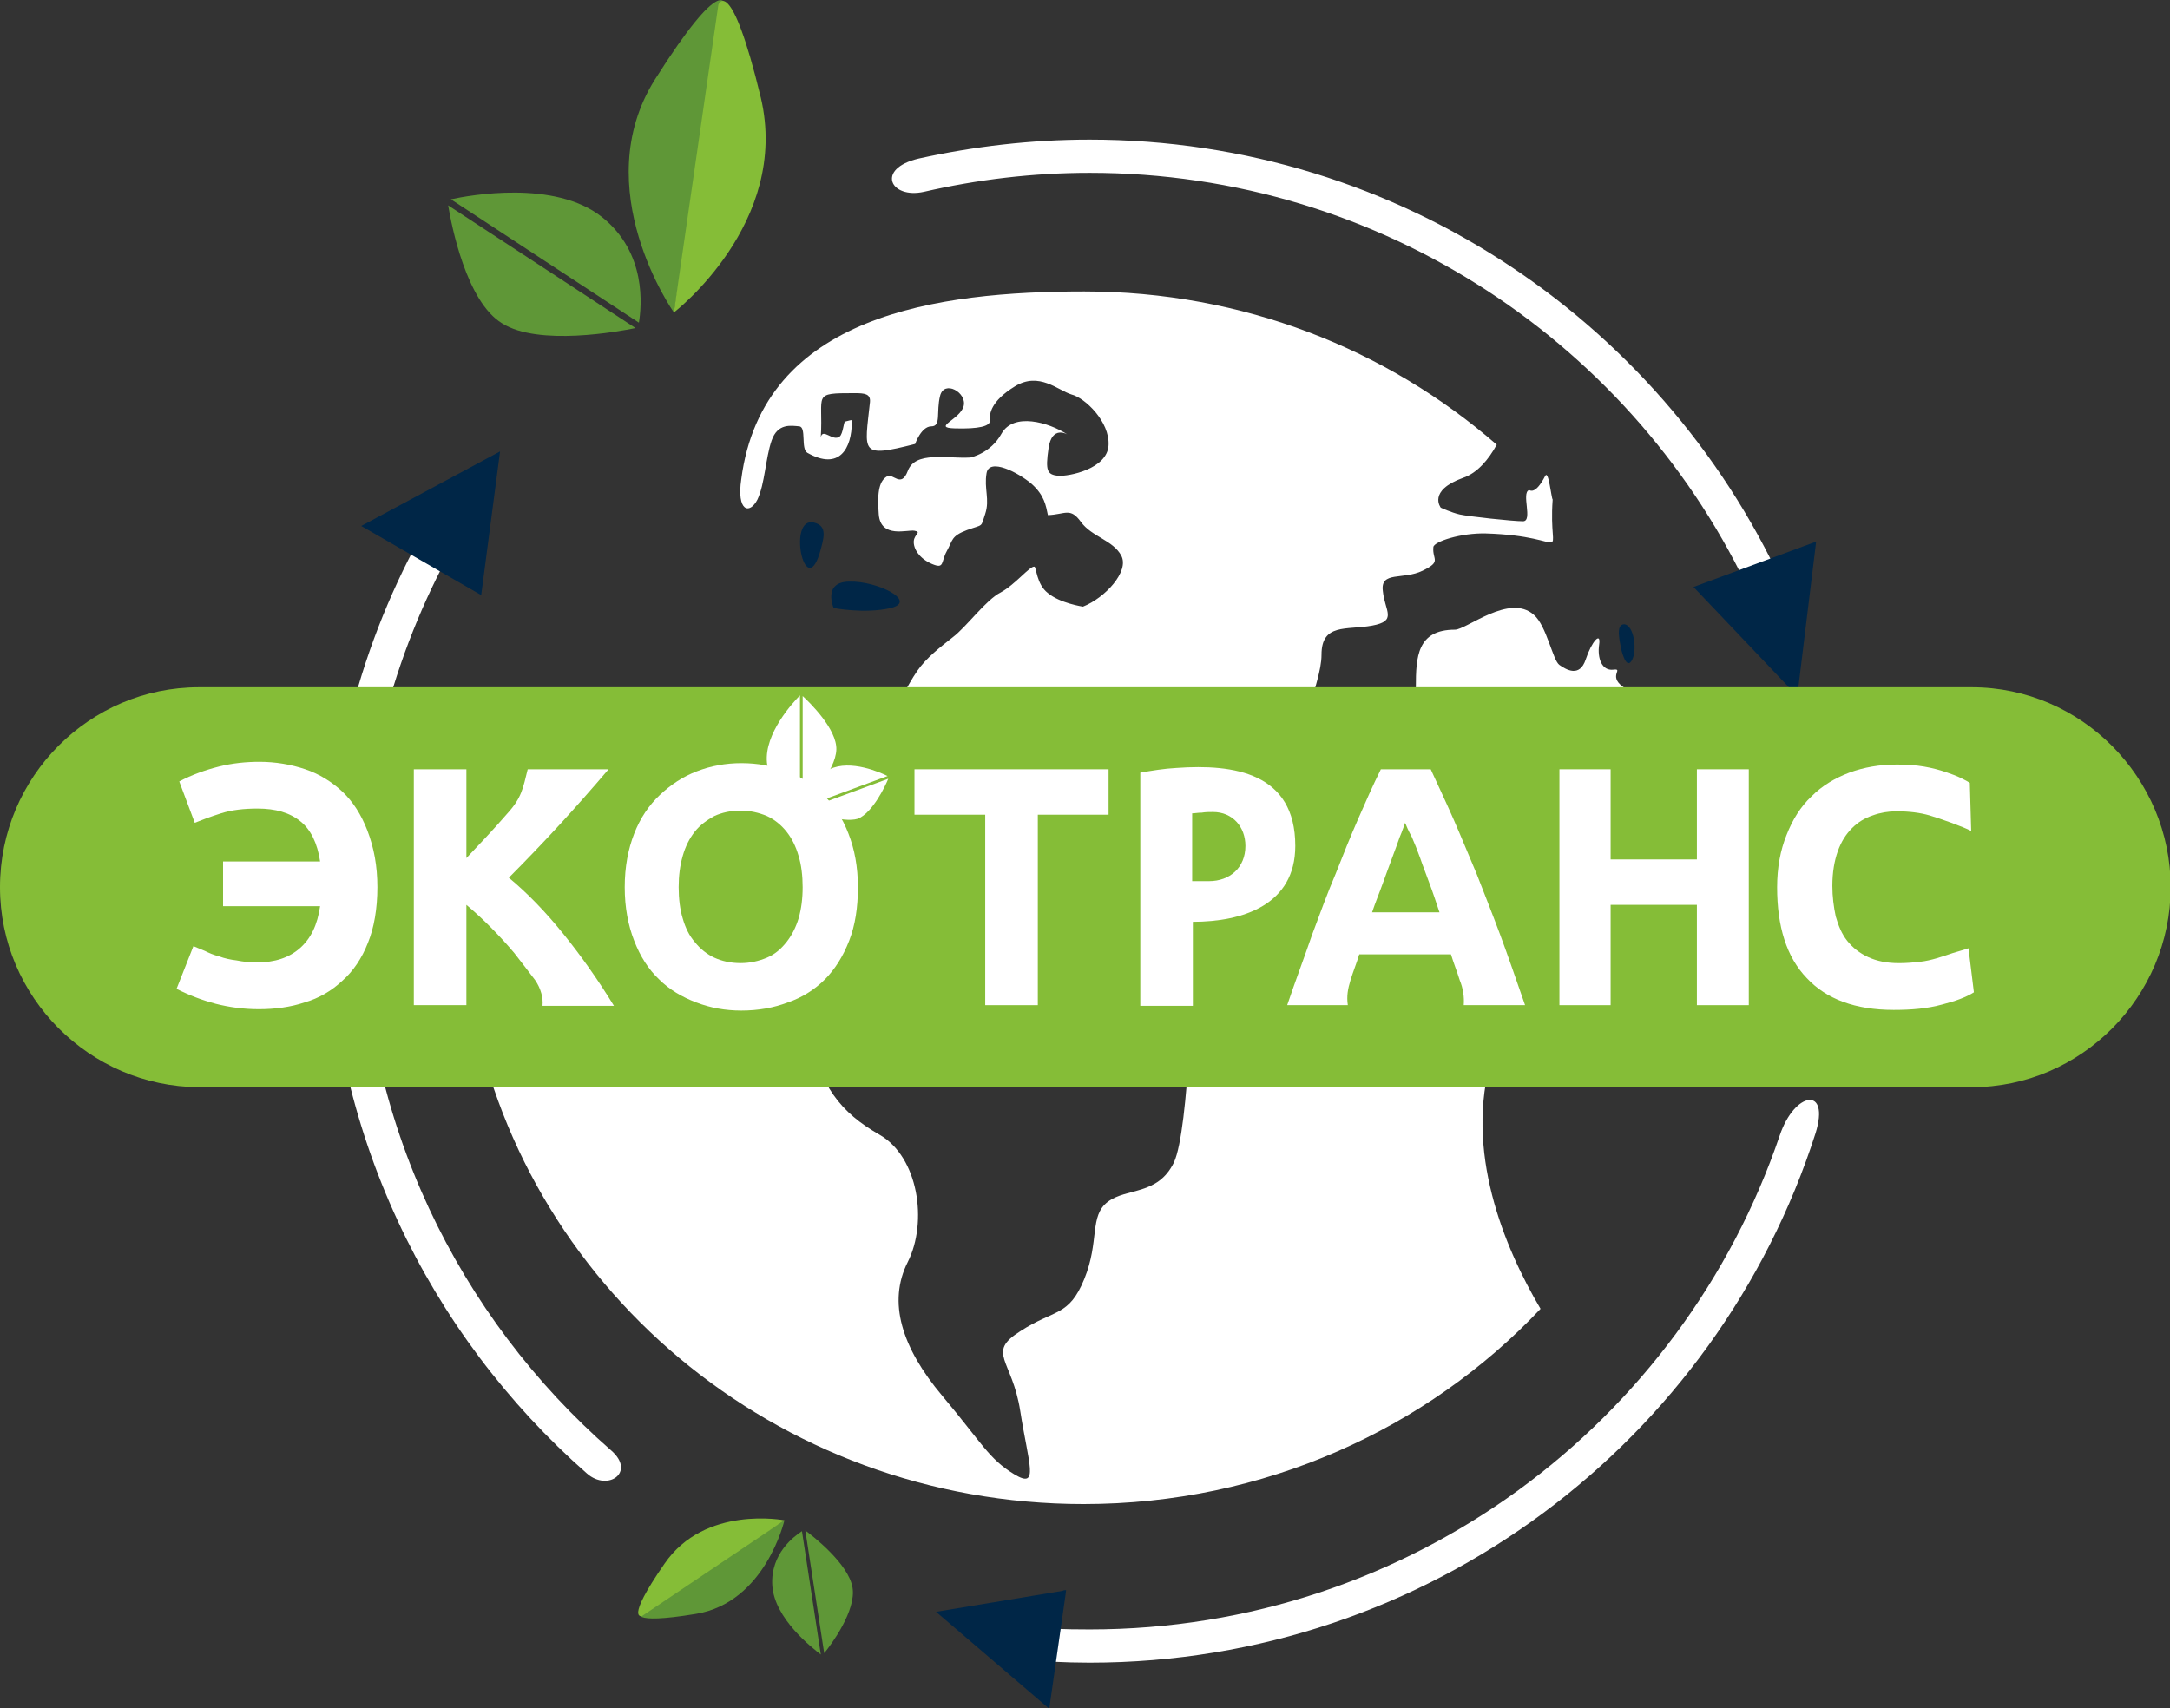 <svg width="94" height="74" viewBox="0 0 94 74" fill="none" xmlns="http://www.w3.org/2000/svg">
<rect x="0" y="0" width="94" height="74" fill="#333333" stroke="none"/>
<g clip-path="url(#clip0)">
<path fill-rule="evenodd" clip-rule="evenodd" d="M29.192 13.537C29.192 13.537 25.397 8.163 28.375 3.436C31.352 -1.263 31.411 0.235 31.411 0.235L29.192 13.537Z" fill="#5F9737"/>
<path fill-rule="evenodd" clip-rule="evenodd" d="M29.191 13.537C29.191 13.537 34.242 9.661 32.957 4.229C31.644 -1.204 31.118 0.206 31.118 0.206L29.191 13.537Z" fill="#85BD37"/>
<path fill-rule="evenodd" clip-rule="evenodd" d="M27.676 13.979C27.792 13.274 28.026 10.954 26.07 9.398C24.026 7.783 20.348 8.458 19.531 8.634L27.676 13.979ZM19.414 8.898L27.53 14.213C26.829 14.36 23.326 15.006 21.75 14.008C20.202 13.068 19.56 9.779 19.414 8.898Z" fill="#5F9737"/>
<path fill-rule="evenodd" clip-rule="evenodd" d="M46.969 12.627C53.83 12.627 60.077 15.123 64.835 19.264C64.485 19.91 63.989 20.497 63.376 20.702C61.828 21.26 62.412 21.994 62.412 21.994C62.412 21.994 62.85 22.2 63.23 22.288C63.609 22.376 65.536 22.582 65.974 22.582C66.412 22.582 65.886 21.348 66.237 21.231C66.266 21.231 66.499 21.466 66.937 20.614C67.083 20.35 67.2 21.583 67.258 21.642C67.054 24.52 68.222 23.228 64.368 23.11C63.288 23.081 62.12 23.463 62.091 23.698C62.033 24.256 62.471 24.314 61.624 24.725C60.778 25.137 59.785 24.725 59.902 25.606C59.989 26.487 60.544 26.898 59.435 27.104C58.325 27.309 57.245 26.986 57.245 28.367C57.245 29.747 55.902 31.597 57.683 31.949C59.493 32.302 61.332 30.921 61.332 29.776C61.332 28.455 61.391 27.28 63.025 27.28C63.522 27.28 65.39 25.694 66.441 26.634C66.996 27.104 67.258 28.602 67.55 28.807C67.842 29.013 68.426 29.365 68.689 28.572C68.951 27.779 69.36 27.339 69.272 27.926C69.185 28.514 69.389 29.071 69.886 29.013C70.353 28.954 69.652 29.277 70.294 29.747C70.936 30.217 71.579 30.804 72.367 30.833C72.425 30.833 72.513 30.833 72.571 30.833C73.068 32.331 73.418 33.917 73.651 35.532C70.499 37.734 65.945 41.551 64.631 45.78C63.405 49.833 65.156 54.032 66.733 56.704C61.828 61.902 54.764 65.161 46.94 65.161C33.57 65.161 22.477 55.647 20.375 43.137L29.717 40.641L37.19 33.182L38.679 30.951C38.679 30.951 39.321 29.659 39.73 29.071C40.138 28.484 40.722 28.044 41.277 27.603C41.861 27.163 42.707 25.988 43.349 25.665C43.992 25.313 44.605 24.52 44.809 24.549C44.897 24.578 44.897 25.313 45.393 25.694C45.919 26.135 46.911 26.282 46.911 26.282C47.874 25.9 48.925 24.755 48.575 24.079C48.225 23.404 47.291 23.257 46.824 22.611C46.356 21.965 46.152 22.288 45.393 22.317C45.305 21.906 45.247 21.466 44.692 20.967C44.108 20.467 42.853 19.821 42.736 20.497C42.62 21.172 42.883 21.642 42.678 22.259C42.474 22.875 42.62 22.699 41.89 22.963C41.189 23.228 41.277 23.404 41.014 23.874C40.751 24.344 40.927 24.667 40.372 24.432C39.817 24.197 39.554 23.756 39.584 23.433C39.613 23.14 39.934 23.052 39.613 22.993C39.321 22.934 38.153 23.345 38.066 22.288C37.978 21.231 38.124 20.82 38.416 20.644C38.679 20.467 39.029 21.172 39.321 20.409C39.642 19.528 41.014 19.88 42.036 19.821C42.036 19.821 42.912 19.645 43.379 18.794C43.904 17.854 45.422 18.294 46.24 18.823C46.24 18.823 45.568 18.412 45.422 19.41C45.276 20.409 45.364 20.555 45.831 20.614C46.298 20.644 47.962 20.321 48.02 19.293C48.079 18.265 46.999 17.237 46.415 17.09C45.831 16.914 45.014 16.092 43.963 16.738C42.912 17.384 42.853 17.942 42.883 18.206C42.912 18.471 42.386 18.588 41.364 18.559C40.343 18.529 41.598 18.177 41.744 17.59C41.89 17.002 40.897 16.444 40.722 17.149C40.547 17.854 40.781 18.471 40.343 18.471C39.905 18.471 39.642 19.234 39.642 19.234C37.219 19.851 37.453 19.616 37.686 17.413C37.715 17.061 37.453 17.032 37.015 17.032C35.146 17.032 35.672 17.061 35.555 18.94C35.643 18.529 36.081 19.146 36.373 18.911C36.519 18.794 36.548 18.265 36.606 18.265C36.956 18.177 36.898 18.177 36.898 18.294C36.898 19.41 36.373 20.409 34.971 19.616C34.679 19.44 34.942 18.5 34.621 18.471C34.271 18.441 33.687 18.324 33.424 19.087C33.161 19.851 33.132 20.967 32.811 21.642C32.461 22.317 31.906 22.141 32.11 20.761C33.045 13.625 40.635 12.627 46.969 12.627ZM37.54 37.206C37.54 37.206 34.417 42.08 34.971 44.576C35.526 47.072 36.402 48.188 38.095 49.157C39.788 50.126 40.197 52.945 39.321 54.678C38.445 56.41 39.058 58.378 40.81 60.463C42.561 62.548 42.824 63.194 43.933 63.869C45.043 64.544 44.546 63.399 44.196 61.138C43.846 58.877 42.707 58.613 44.196 57.673C45.685 56.704 46.298 57.056 46.969 55.412C47.641 53.767 47.174 52.681 47.991 52.064C48.809 51.448 50.151 51.8 50.852 50.361C51.523 48.922 51.669 41.728 51.669 41.728L37.54 37.206Z" fill="white"/>
<path fill-rule="evenodd" clip-rule="evenodd" d="M36.11 26.341C36.11 26.341 35.614 25.196 36.81 25.196C38.007 25.167 39.759 26.048 38.591 26.341C37.453 26.605 36.11 26.341 36.11 26.341Z" fill="#002647"/>
<path fill-rule="evenodd" clip-rule="evenodd" d="M35.265 22.64C35.849 22.787 35.703 23.286 35.498 23.991C34.856 26.017 34.097 22.346 35.265 22.64Z" fill="#002647"/>
<path fill-rule="evenodd" clip-rule="evenodd" d="M70.208 28.043C70.208 27.926 69.945 27.045 70.354 27.045C70.792 27.074 70.938 28.22 70.675 28.631C70.412 29.042 70.208 28.043 70.208 28.043Z" fill="#002647"/>
<path fill-rule="evenodd" clip-rule="evenodd" d="M33.98 65.865C33.98 65.865 33.163 69.418 30.156 69.918C27.149 70.417 27.733 69.829 27.733 69.829L33.98 65.865Z" fill="#5F9737"/>
<path fill-rule="evenodd" clip-rule="evenodd" d="M33.981 65.866C33.981 65.866 30.536 65.191 28.785 67.745C27.033 70.271 27.821 70.006 27.821 70.006L33.981 65.866Z" fill="#85BD37"/>
<path fill-rule="evenodd" clip-rule="evenodd" d="M34.739 66.336C34.418 66.542 33.367 67.305 33.454 68.685C33.542 70.124 35.177 71.387 35.556 71.68L34.739 66.336ZM35.702 71.622L34.885 66.307C35.206 66.542 36.753 67.746 36.928 68.773C37.103 69.772 35.994 71.269 35.702 71.622Z" fill="#5F9737"/>
<path fill-rule="evenodd" clip-rule="evenodd" d="M47.204 6.049C60.72 6.049 72.339 14.183 77.448 25.811H75.871C70.879 15.005 59.903 7.488 47.204 7.488C44.723 7.488 42.329 7.781 40.023 8.31C38.563 8.633 37.921 7.312 39.789 6.871C42.183 6.342 44.664 6.049 47.204 6.049ZM78.645 49.098C74.382 62.4 61.917 72.032 47.204 72.032C46.124 72.032 45.073 71.973 44.022 71.885V70.446C45.073 70.564 46.124 70.593 47.204 70.593C61.1 70.593 72.865 61.637 77.097 49.186C77.74 47.277 79.287 47.042 78.645 49.098ZM19.88 23.227C17.194 27.896 15.647 33.3 15.647 39.055C15.647 48.54 19.851 57.056 26.478 62.841C27.558 63.781 26.332 64.632 25.427 63.839C18.537 57.79 14.188 48.922 14.188 39.055C14.188 32.977 15.822 27.28 18.712 22.376L19.88 23.227Z" fill="white"/>
<path fill-rule="evenodd" clip-rule="evenodd" d="M73.359 25.43L78.672 23.463L77.855 30.158L73.359 25.43Z" fill="#002647"/>
<path fill-rule="evenodd" clip-rule="evenodd" d="M46.181 68.891L46.152 69.126L45.451 74.029L40.547 69.83L46.035 68.92C46.064 68.891 46.123 68.891 46.181 68.891Z" fill="#002647"/>
<path fill-rule="evenodd" clip-rule="evenodd" d="M15.648 22.787L20.845 25.782L21.662 19.557L15.648 22.787Z" fill="#002647"/>
<path fill-rule="evenodd" clip-rule="evenodd" d="M8.612 29.775H85.417C90.147 29.775 94.029 33.681 94.029 38.438C94.029 43.195 90.147 47.101 85.417 47.101H8.612C3.883 47.071 0 43.195 0 38.438C0 33.652 3.883 29.775 8.612 29.775Z" fill="#85BD37"/>
<path d="M16.348 38.436C16.348 39.376 16.202 40.198 15.939 40.844C15.676 41.52 15.297 42.078 14.83 42.489C14.363 42.929 13.808 43.252 13.195 43.428C12.582 43.634 11.911 43.722 11.21 43.722C10.539 43.722 9.925 43.634 9.342 43.487C8.787 43.34 8.232 43.135 7.648 42.841L8.378 40.991C8.524 41.05 8.67 41.109 8.875 41.197C9.05 41.285 9.254 41.373 9.488 41.432C9.721 41.52 9.984 41.578 10.247 41.608C10.539 41.667 10.83 41.696 11.122 41.696C11.911 41.696 12.524 41.49 12.991 41.079C13.458 40.668 13.75 40.081 13.866 39.259H9.663V37.321H13.866C13.75 36.528 13.458 35.94 13.02 35.588C12.553 35.206 11.94 35.03 11.152 35.03C10.568 35.03 10.042 35.089 9.575 35.236C9.108 35.383 8.729 35.529 8.437 35.647L7.765 33.855C8.32 33.562 8.904 33.356 9.488 33.209C10.071 33.063 10.655 33.004 11.239 33.004C11.94 33.004 12.611 33.121 13.224 33.327C13.837 33.532 14.392 33.885 14.83 34.296C15.297 34.736 15.647 35.294 15.91 35.97C16.202 36.733 16.348 37.526 16.348 38.436Z" fill="white"/>
<path fill-rule="evenodd" clip-rule="evenodd" d="M23.502 43.547C23.531 43.254 23.443 42.842 23.18 42.461C22.889 42.079 22.597 41.697 22.276 41.286C21.954 40.904 21.604 40.523 21.254 40.17C20.903 39.818 20.553 39.495 20.203 39.201V43.547H17.926V33.328H20.203V37.175C20.787 36.558 21.4 35.912 21.983 35.237C22.597 34.562 22.655 34.15 22.859 33.328H26.362C25.662 34.15 24.961 34.943 24.261 35.707C23.56 36.47 22.83 37.234 22.042 38.026C22.859 38.702 23.648 39.524 24.407 40.464C25.166 41.404 25.895 42.431 26.596 43.577H23.502V43.547Z" fill="white"/>
<path d="M37.163 38.436C37.163 39.317 37.046 40.081 36.784 40.756C36.521 41.432 36.171 41.989 35.733 42.43C35.295 42.87 34.74 43.223 34.127 43.428C33.514 43.663 32.843 43.781 32.113 43.781C31.412 43.781 30.77 43.663 30.157 43.428C29.544 43.194 28.989 42.87 28.551 42.43C28.084 41.989 27.734 41.432 27.471 40.756C27.209 40.081 27.062 39.317 27.062 38.436C27.062 37.555 27.209 36.792 27.471 36.117C27.734 35.441 28.113 34.883 28.581 34.443C29.048 34.002 29.573 33.65 30.186 33.415C30.799 33.18 31.441 33.062 32.113 33.062C32.813 33.062 33.456 33.18 34.069 33.415C34.682 33.65 35.236 33.973 35.674 34.443C36.141 34.883 36.492 35.441 36.754 36.117C37.017 36.792 37.163 37.555 37.163 38.436ZM29.398 38.436C29.398 38.935 29.456 39.405 29.573 39.787C29.69 40.198 29.865 40.551 30.099 40.815C30.332 41.108 30.624 41.343 30.945 41.49C31.266 41.637 31.646 41.725 32.084 41.725C32.492 41.725 32.872 41.637 33.222 41.49C33.572 41.343 33.835 41.108 34.069 40.815C34.302 40.521 34.477 40.169 34.594 39.787C34.711 39.376 34.769 38.935 34.769 38.436C34.769 37.937 34.711 37.467 34.594 37.086C34.477 36.674 34.302 36.322 34.069 36.028C33.835 35.735 33.543 35.5 33.222 35.353C32.872 35.206 32.492 35.118 32.084 35.118C31.646 35.118 31.266 35.206 30.945 35.353C30.624 35.529 30.332 35.735 30.099 36.028C29.865 36.322 29.69 36.674 29.573 37.086C29.456 37.497 29.398 37.937 29.398 38.436Z" fill="white"/>
<path d="M48.021 33.328V35.296H44.956V43.547H42.678V35.296H39.613V33.328H48.021Z" fill="white"/>
<path fill-rule="evenodd" clip-rule="evenodd" d="M56.109 36.647C56.109 39.202 53.832 39.936 51.672 39.936V43.577H49.395V33.475C49.891 33.387 50.416 33.299 50.971 33.27C53.452 33.094 56.109 33.475 56.109 36.647ZM52.547 35.179C52.372 35.179 52.226 35.179 52.051 35.208C51.876 35.208 51.759 35.237 51.642 35.237V38.174H52.372C53.277 38.174 53.949 37.587 53.949 36.647C53.949 35.825 53.394 35.179 52.547 35.179Z" fill="white"/>
<path fill-rule="evenodd" clip-rule="evenodd" d="M63.406 43.547C63.435 43.195 63.377 42.813 63.231 42.461C63.114 42.079 62.968 41.727 62.852 41.345H58.881C58.765 41.727 58.619 42.079 58.502 42.461C58.385 42.842 58.327 43.165 58.385 43.547H55.758C56.137 42.431 56.517 41.433 56.838 40.493C57.188 39.553 57.509 38.673 57.86 37.85C58.181 37.028 58.502 36.235 58.823 35.501C59.144 34.767 59.465 34.033 59.816 33.328H61.976C62.297 34.033 62.647 34.767 62.968 35.501C63.289 36.235 63.611 37.028 63.961 37.85C64.282 38.673 64.632 39.553 64.983 40.493C65.333 41.433 65.683 42.461 66.063 43.547H63.406ZM60.867 35.648C60.808 35.795 60.75 36 60.633 36.265C60.545 36.529 60.429 36.823 60.312 37.146C60.195 37.469 60.049 37.85 59.903 38.261C59.757 38.673 59.582 39.084 59.436 39.524H62.355C62.209 39.084 62.063 38.643 61.917 38.261C61.772 37.85 61.626 37.498 61.509 37.146C61.392 36.823 61.275 36.529 61.158 36.265C61.013 36 60.925 35.795 60.867 35.648Z" fill="white"/>
<path d="M73.506 33.328H75.754V43.547H73.506V39.201H69.769V43.547H67.551V33.328H69.769V37.234H73.506V33.328Z" fill="white"/>
<path fill-rule="evenodd" clip-rule="evenodd" d="M82.031 43.753C80.367 43.753 79.112 43.283 78.265 42.373C77.389 41.463 76.981 40.141 76.981 38.438C76.981 37.587 77.126 36.823 77.389 36.177C77.652 35.502 78.002 34.944 78.469 34.503C78.936 34.033 79.491 33.71 80.104 33.475C80.746 33.24 81.418 33.123 82.177 33.123C82.615 33.123 82.994 33.152 83.344 33.211C83.695 33.27 84.016 33.358 84.279 33.446C84.541 33.534 84.775 33.622 84.95 33.71C85.125 33.798 85.242 33.857 85.329 33.916L85.388 36.001C85.067 35.825 83.987 35.443 83.578 35.325C83.169 35.208 82.702 35.149 82.147 35.149C81.797 35.149 81.447 35.208 81.126 35.325C80.775 35.443 80.484 35.619 80.221 35.883C79.958 36.148 79.754 36.471 79.608 36.882C79.462 37.293 79.374 37.792 79.374 38.379C79.374 38.849 79.433 39.29 79.52 39.701C79.637 40.112 79.783 40.464 80.016 40.758C80.25 41.052 80.542 41.286 80.921 41.463C81.301 41.639 81.739 41.727 82.264 41.727C82.585 41.727 82.907 41.698 83.169 41.668C83.432 41.639 83.666 41.58 83.87 41.522C84.074 41.463 84.249 41.404 84.425 41.345C84.57 41.286 85.125 41.14 85.271 41.081L85.505 42.99C85.184 43.195 84.716 43.371 84.133 43.518C83.49 43.694 82.819 43.753 82.031 43.753Z" fill="white"/>
<path fill-rule="evenodd" clip-rule="evenodd" d="M34.653 34.913C34.332 34.767 33.339 34.267 33.222 33.034C33.106 31.771 34.361 30.421 34.653 30.127V34.913ZM34.77 30.156C35.091 30.45 36.258 31.595 36.229 32.476C36.2 33.386 35.032 34.649 34.77 34.913V30.156Z" fill="white"/>
<path fill-rule="evenodd" clip-rule="evenodd" d="M34.945 34.913C34.974 34.648 35.062 33.738 35.938 33.327C36.843 32.886 38.157 33.474 38.448 33.621L34.945 34.913ZM38.478 33.738L34.974 35.03C35.237 35.148 36.463 35.676 37.164 35.471C37.806 35.206 38.361 34.032 38.478 33.738Z" fill="white"/>
</g>
<defs>
<clipPath id="clip0">
<rect width="94" height="74" fill="white"/>
</clipPath>
</defs>
</svg>
